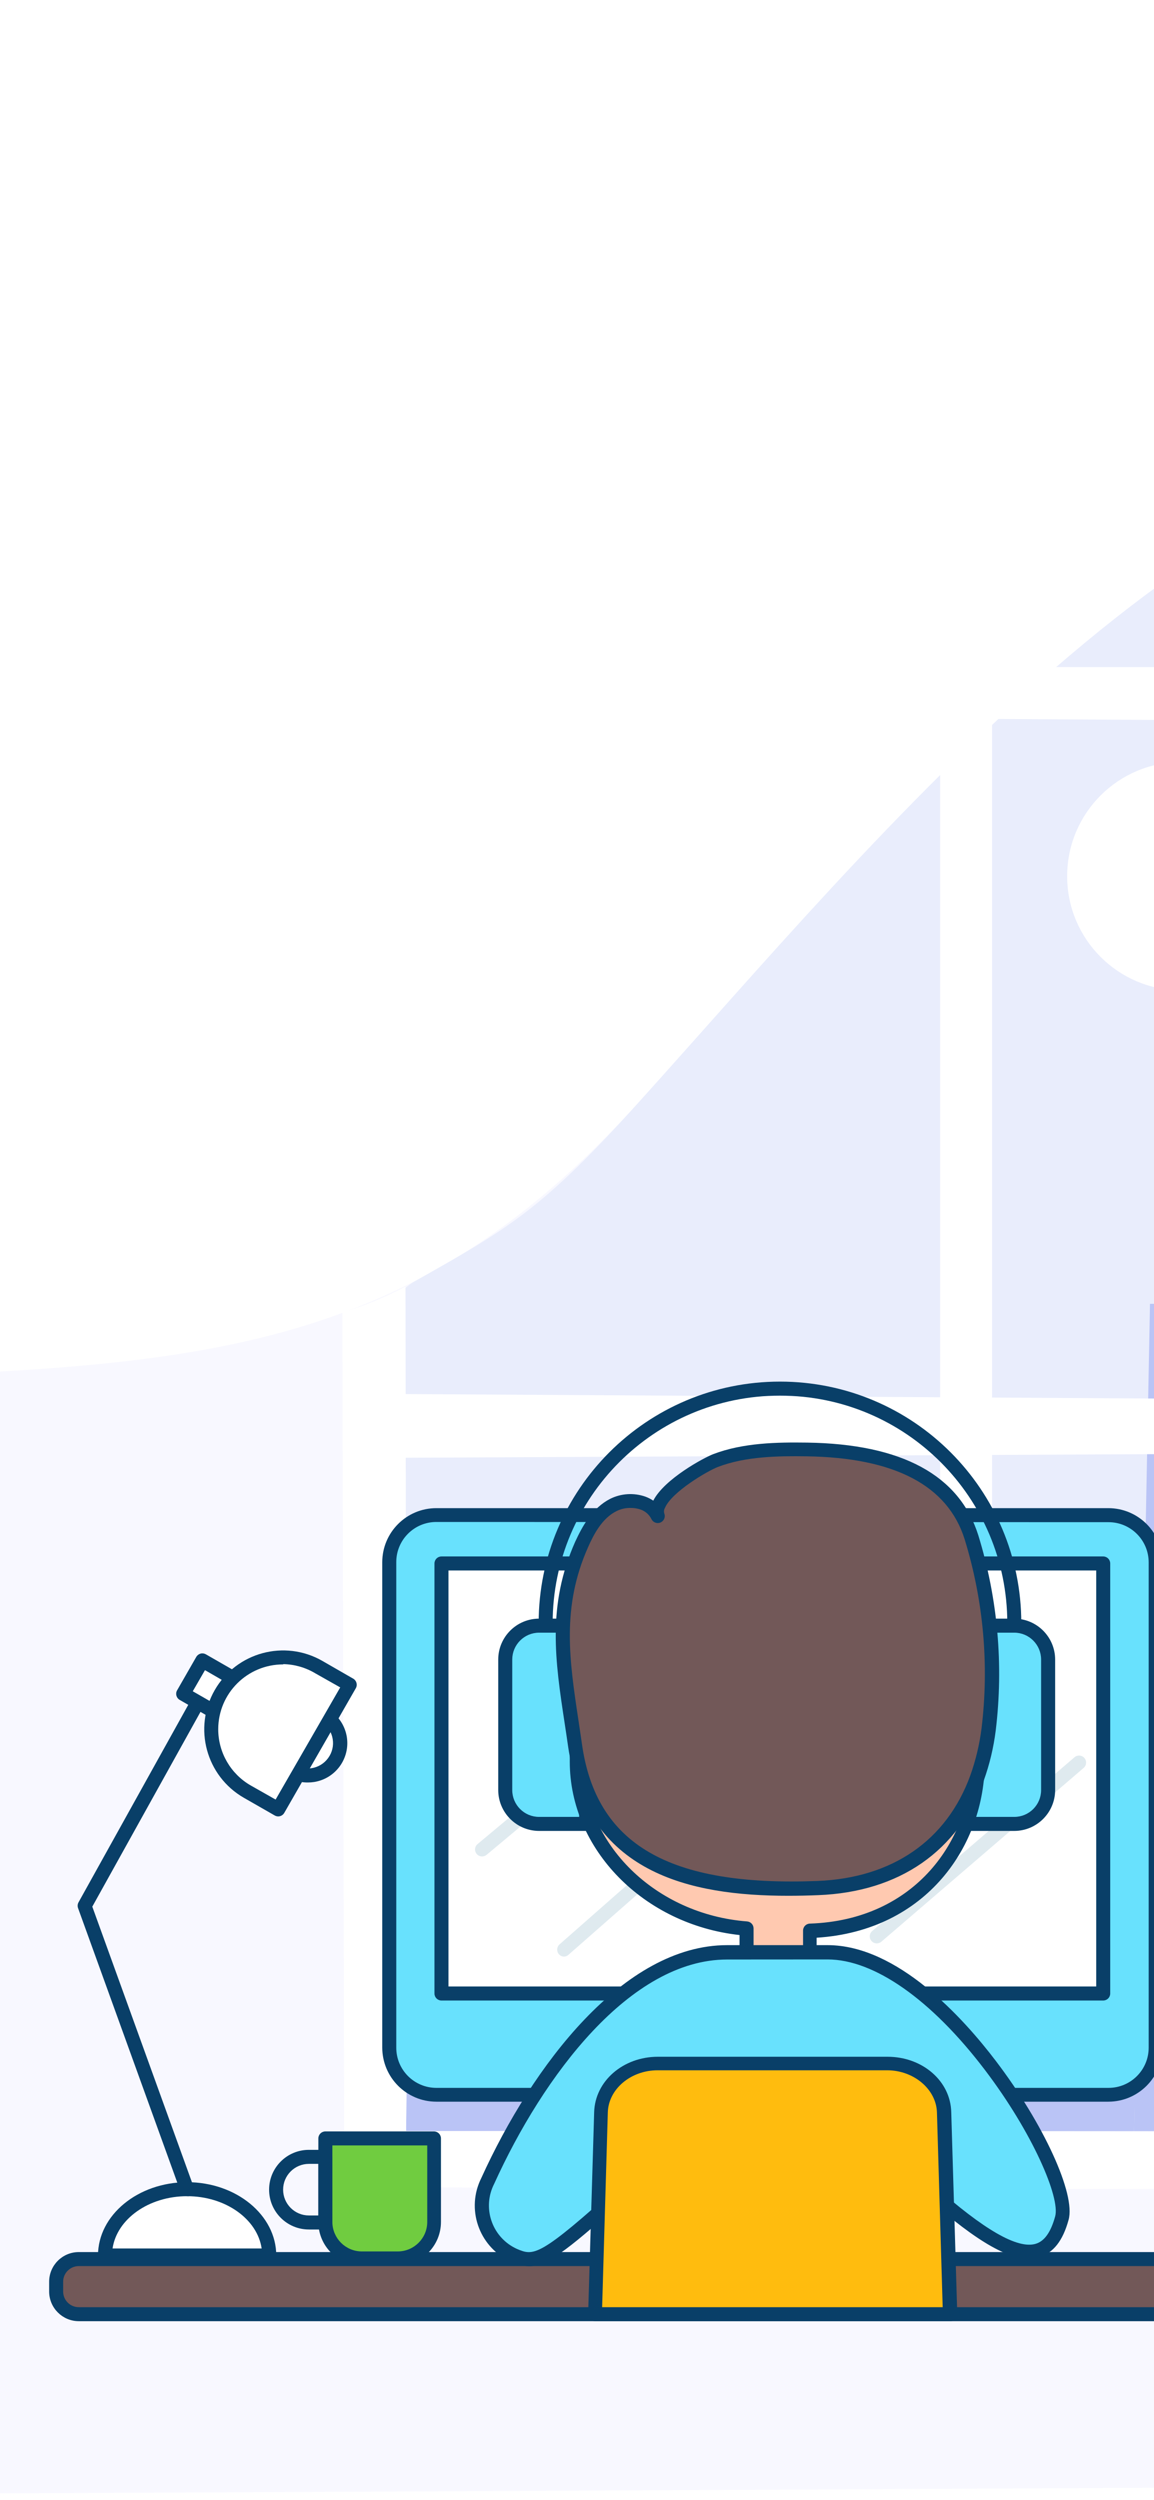 <svg width="375" height="812" viewBox="0 0 375 812" fill="none" xmlns="http://www.w3.org/2000/svg">
<rect x="0" y="0" width="375" height="812" fill="#808080" stroke="none"/>
<g clip-path="url(#clip0)">
<rect width="375" height="812" fill="white"/>
<path d="M-405.667 811.584C-405.667 811.584 -430.873 603.632 -342.648 540.613C-265.823 485.723 -201.917 452.388 -71.677 448.187C58.562 443.986 129.963 443.967 207.695 357.872C285.427 271.777 390.524 141.684 508.053 137.312C621.488 133.092 690.799 168.81 755.904 420.886C821.014 672.962 753.794 803.182 751.684 805.268C750.226 806.769 -405.667 811.584 -405.667 811.584Z" fill="#F8F8FF"/>
<path d="M122.997 647.098C130.156 560.54 103.489 433.869 134.611 416.241C165.328 398.867 175.802 393.185 207.679 357.867C285.392 271.752 390.42 141.664 508.056 137.312C621.492 133.092 690.802 168.81 755.907 420.886C788.462 546.924 786.542 613.51 783.355 653.307C781.625 675.199 779.895 703.699 778.837 704.737C777.38 706.233 117.066 718.987 122.997 647.098Z" fill="#E9EDFC"/>
<path d="M373.698 423.464L368.508 692.217H535.605L534.426 423.464H373.698Z" fill="#BAC4F6"/>
<path d="M131.039 581.17L371.205 582.413L368.505 692.217L131.946 692.134L131.039 581.17Z" fill="#BAC4F6"/>
<path d="M111.254 426.252L111.844 692.787C111.844 692.787 113.301 709.552 129.325 710.269C145.349 710.985 776.933 711.263 776.933 711.263C776.933 711.263 782.572 693.592 780.393 692.856C778.22 692.115 131.942 692.139 131.942 692.139C131.942 692.139 132.132 682.704 132.132 676.666C132.132 669.95 131.771 417.854 131.771 417.854C125.236 421.324 118.359 424.141 111.254 426.252Z" fill="white"/>
<path d="M125.191 452.724L764.223 456.545L767.6 470.396L125.191 473.476V452.724Z" fill="white"/>
<path d="M305.508 245.172V692.68L322.375 693.991V233.5L305.508 245.172Z" fill="white"/>
<path d="M322.375 233.5L687.082 235.713L676.59 216.818L343.131 216.653L322.375 233.5Z" fill="white"/>
<path d="M383.854 321.642C404.328 321.642 420.926 305.044 420.926 284.569C420.926 264.095 404.328 247.497 383.854 247.497C363.379 247.497 346.781 264.095 346.781 284.569C346.781 305.044 363.379 321.642 383.854 321.642Z" fill="white"/>
<path d="M141.795 492.092H360.181C368.631 492.092 375.483 498.944 375.483 507.395V665.009C375.483 673.459 368.631 680.311 360.181 680.311H141.795C133.344 680.311 126.492 673.459 126.492 665.009V507.395C126.497 498.944 133.344 492.092 141.795 492.092Z" fill="#68E1FD"/>
<path d="M360.179 682.587H141.794C132.09 682.573 124.229 674.712 124.215 665.009V507.395C124.215 497.687 132.086 489.816 141.794 489.816H360.179C369.882 489.831 377.743 497.692 377.758 507.395V665.077C377.695 674.746 369.853 682.563 360.179 682.587ZM141.794 494.305C134.6 494.305 128.772 500.138 128.772 507.327V665.077C128.786 672.265 134.61 678.089 141.794 678.099H360.179C367.387 678.123 373.245 672.304 373.27 665.096C373.27 665.086 373.27 665.082 373.27 665.072V507.395C373.255 500.207 367.431 494.383 360.248 494.373L141.794 494.305Z" fill="#093F68"/>
<path d="M295.102 732.545H206.848L216.068 680.311H285.905L295.102 732.545Z" fill="#093F68"/>
<path d="M295.102 734.821H206.848C206.181 734.816 205.547 734.514 205.118 734.002C204.685 733.486 204.499 732.804 204.616 732.136L213.725 679.902C213.925 678.805 214.89 678.016 216.001 678.035H285.838C286.949 678.016 287.914 678.805 288.114 679.902L297.222 732.136C297.339 732.804 297.159 733.486 296.72 734.002C296.316 734.485 295.731 734.782 295.102 734.821ZM209.558 730.264H292.393L283.991 682.582H217.96L209.558 730.264Z" fill="#093F68"/>
<path d="M358.499 507.78H143.461V647.474H358.499V507.78Z" fill="white"/>
<path d="M358.497 649.73H143.459C142.202 649.73 141.184 648.712 141.184 647.454V507.78C141.184 506.523 142.202 505.504 143.459 505.504H358.497C359.755 505.504 360.773 506.523 360.773 507.78V647.449C360.773 648.712 359.755 649.73 358.497 649.73ZM145.735 645.173H356.221V510.061H145.735V645.173Z" fill="#093F68"/>
<path d="M250.977 672.865C246.313 672.865 242.531 669.083 242.531 664.419C242.531 659.755 246.313 655.973 250.977 655.973C255.641 655.973 259.423 659.755 259.423 664.419C259.408 669.078 255.636 672.85 250.977 672.865ZM250.977 660.52C248.828 660.52 247.083 662.265 247.083 664.414C247.083 666.563 248.828 668.308 250.977 668.308C253.126 668.308 254.871 666.563 254.871 664.414C254.856 662.27 253.121 660.535 250.977 660.52Z" fill="#093F68"/>
<path d="M284.925 631.172C283.668 631.187 282.64 630.178 282.625 628.92C282.62 628.248 282.908 627.605 283.424 627.166L349.163 570.721C350.118 569.898 351.561 570.005 352.384 570.96C353.208 571.915 353.101 573.358 352.145 574.181L286.407 630.626C285.993 630.977 285.466 631.172 284.925 631.172Z" fill="#DFEAEF"/>
<path d="M183.33 635.475C182.677 635.475 182.053 635.193 181.624 634.7C180.796 633.755 180.888 632.322 181.829 631.489L274.138 550.335C275.083 549.497 276.526 549.585 277.359 550.53C278.197 551.476 278.11 552.918 277.164 553.752L184.831 634.788C184.431 635.202 183.895 635.446 183.33 635.475Z" fill="#DFEAEF"/>
<path d="M156.643 602.94C155.386 602.94 154.367 601.921 154.367 600.664C154.367 599.996 154.66 599.367 155.166 598.934L189.003 570.702C189.973 569.897 191.411 570.029 192.215 570.999C193.019 571.969 192.887 573.406 191.917 574.21L158.105 602.423C157.691 602.755 157.174 602.94 156.643 602.94Z" fill="#DFEAEF"/>
<path d="M25.6 733.773H452.259C456.319 733.773 459.613 737.068 459.613 741.128V744.315C459.613 748.374 456.319 751.669 452.259 751.669H25.6C21.541 751.669 18.246 748.374 18.246 744.315V741.128C18.246 737.068 21.541 733.773 25.6 733.773Z" fill="#725858"/>
<path d="M452.263 753.877H25.599C20.287 753.862 15.979 749.559 15.969 744.246V741.059C15.969 735.742 20.282 731.429 25.599 731.429H452.258C457.575 731.429 461.888 735.742 461.888 741.059V744.246C461.878 749.563 457.575 753.867 452.263 753.877ZM25.599 735.981C22.797 735.981 20.521 738.252 20.521 741.059V744.246C20.521 747.049 22.792 749.325 25.599 749.325H452.258C455.06 749.325 457.336 747.054 457.336 744.246V741.059C457.336 738.257 455.065 735.981 452.258 735.981H25.599Z" fill="#093F68"/>
<path d="M329.602 530.257C328.344 530.257 327.326 529.238 327.326 527.981V527.138C327.326 486.342 294.254 453.27 253.458 453.27C212.662 453.27 179.591 486.342 179.591 527.138V527.981C179.591 529.238 178.572 530.257 177.315 530.257C176.058 530.257 175.039 529.238 175.039 527.981V527.138C175.039 483.827 210.148 448.718 253.458 448.718C296.769 448.718 331.878 483.827 331.878 527.138V527.981C331.878 529.238 330.859 530.257 329.602 530.257Z" fill="#093F68"/>
<path d="M175.175 527.981H190.478V592.374H175.175C169.103 592.374 164.176 587.452 164.176 581.375V538.975C164.176 532.903 169.103 527.981 175.175 527.981Z" fill="#68E1FD"/>
<path d="M190.456 594.65H175.178C167.853 594.635 161.917 588.7 161.902 581.375V538.975C161.917 531.65 167.853 525.715 175.178 525.7H190.48C191.738 525.7 192.756 526.719 192.756 527.976V592.369C192.756 593.627 191.738 594.645 190.48 594.645C190.471 594.65 190.461 594.65 190.456 594.65ZM175.178 530.257C170.368 530.271 166.469 534.165 166.459 538.975V581.375C166.459 586.19 170.363 590.093 175.178 590.093H188.2V530.257H175.178Z" fill="#093F68"/>
<path d="M329.6 592.393H314.297V528H329.6C335.672 528 340.599 532.922 340.599 538.999V581.399C340.594 587.471 335.672 592.393 329.6 592.393Z" fill="#68E1FD"/>
<path d="M329.602 594.65H314.299C313.042 594.65 312.023 593.631 312.023 592.374V527.981C312.023 526.723 313.042 525.705 314.299 525.705H329.602C336.927 525.719 342.863 531.655 342.878 538.98V581.38C342.863 588.7 336.927 594.635 329.602 594.65ZM316.575 590.093H329.597C334.412 590.093 338.316 586.19 338.316 581.375V538.975C338.301 534.165 334.407 530.266 329.597 530.257H316.575V590.093Z" fill="#093F68"/>
<path d="M219.894 509.057C202.681 535.676 190.955 520.602 187.422 515.363V572.105C187.422 600.615 211.697 623.974 242.595 626.386V638.019C243.131 643.716 248.185 647.898 253.882 647.362C258.838 646.894 262.761 642.971 263.224 638.019V627.088C299.882 625.86 317.87 597.486 317.87 572.1L308.309 521.621C308.309 521.626 284.287 538.478 219.894 509.057Z" fill="#FFC9B0"/>
<path d="M252.914 649.613C246.242 649.872 240.618 644.691 240.321 638.024V628.462C209.219 625.07 185.148 600.683 185.148 572.105V515.363C185.144 514.106 186.162 513.083 187.42 513.083C188.18 513.083 188.891 513.458 189.315 514.091C192.892 519.399 196.713 522.108 200.7 522.108C205.958 522.108 211.904 517.123 217.913 507.834C218.522 506.888 219.731 506.533 220.759 506.991C282.828 535.364 306.713 519.925 306.966 519.764C307.629 519.287 308.496 519.199 309.242 519.535C309.949 519.827 310.46 520.451 310.607 521.197L320.012 571.725C320.037 571.867 320.037 572.013 320.012 572.159C320.012 599.119 301.293 627.059 265.366 629.335V638.078C265.049 644.667 259.513 649.798 252.914 649.613ZM189.705 521.626V572.037C189.705 598.885 213.02 621.742 242.782 624.042C243.967 624.14 244.883 625.129 244.878 626.318V637.951C245.458 642.391 249.527 645.52 253.967 644.94C257.612 644.462 260.478 641.596 260.956 637.951V627.02C260.956 625.762 261.974 624.744 263.231 624.744C297.502 623.584 315.602 597.418 315.602 572.213L306.747 524.964C298.525 528.541 272.749 535.164 220.813 511.85C214.185 521.528 207.513 526.49 200.914 526.558C196.655 526.529 192.6 524.74 189.705 521.626Z" fill="#093F68"/>
<path d="M268.943 634.13H236.266C203.409 634.13 174.582 672.84 158.504 708.358C154.099 717.121 157.637 727.799 166.4 732.204C166.633 732.321 166.872 732.433 167.111 732.54C173.944 735.318 176.22 735.411 203.404 710.819V732.54H301.79V711.341C328.706 735.27 340.5 736.912 345.052 720.449C349.048 706.063 306.556 634.13 268.943 634.13Z" fill="#68E1FD"/>
<path d="M171.897 736.025C169.942 735.947 168.017 735.474 166.248 734.636C156.136 730.201 151.535 718.407 155.97 708.3C156.116 707.968 156.272 707.637 156.433 707.315C172.988 670.886 202.678 631.742 236.266 631.742H268.942C291.575 631.742 312.911 655.286 323.589 669.336C339.184 689.829 349.594 712.598 347.245 720.956C345.378 727.789 342.279 731.683 337.819 733.003C330.49 735.279 320.285 730.133 304.051 716.268V732.433C304.051 733.691 303.032 734.709 301.775 734.709H203.409C202.151 734.709 201.133 733.691 201.133 732.433V715.81C183.807 731.449 177.316 736.025 171.897 736.025ZM236.266 636.411C204.841 636.411 176.565 674.049 160.58 709.275C156.691 716.877 159.703 726.19 167.306 730.079C167.53 730.191 167.754 730.304 167.983 730.406C173.446 732.682 175.089 733.345 201.864 709.094C202.785 708.236 204.227 708.295 205.08 709.216C205.48 709.645 205.699 710.215 205.689 710.805V730.25H299.523V711.351C299.514 710.093 300.527 709.065 301.785 709.055C302.355 709.05 302.906 709.26 303.33 709.64C319.748 724.236 330.655 730.499 336.552 728.744C339.398 727.901 341.47 724.987 342.883 719.84C344.569 713.739 335.573 692.675 319.978 672.182C302.647 649.413 284.045 636.387 268.952 636.387L236.266 636.411Z" fill="#093F68"/>
<path d="M317.442 577.481C309.518 599.226 291.554 612.229 265.686 613.228C225.928 614.797 192.593 607.102 186.833 566.71C183.533 543.551 179.001 524.155 188.996 501.678C191.272 496.556 194.323 491.386 199.309 488.812C204.294 486.239 211.58 487.516 213.793 492.682C210.922 486.01 228.296 475.99 232.487 474.465C241.732 470.936 252.342 470.732 262.089 470.868C283.654 471.185 308.382 476.448 315.575 499.398C321.784 519.588 323.685 540.861 321.156 561.832C320.478 567.168 319.235 572.417 317.442 577.481Z" fill="#725858"/>
<path d="M256.099 615.713C224.222 615.713 190.478 608.359 184.581 567.032C184.24 564.595 183.874 562.183 183.509 559.814C180.39 539.321 177.724 521.47 186.901 500.748C189.177 495.85 192.344 489.841 198.285 486.79C201.828 485.026 205.932 484.767 209.67 486.059C210.591 486.395 211.473 486.839 212.287 487.38C215.883 480.342 228.706 473.446 231.8 472.262C241.547 468.549 252.634 468.393 262.264 468.529C293.05 468.963 311.764 479.095 317.915 498.652C324.231 519.16 326.156 540.764 323.563 562.066C322.871 567.588 321.575 573.017 319.694 578.256C311.316 601.254 292.212 614.48 265.89 615.509C262.586 615.645 259.423 615.713 256.099 615.713ZM204.777 489.748C203.242 489.734 201.731 490.089 200.361 490.772C195.693 493.048 192.939 498.306 191.073 502.546C182.422 522.035 185.015 539.185 188.022 559.059C188.363 561.452 188.753 563.864 189.094 566.32C193.646 599.041 217.35 612.77 265.603 610.903C289.965 609.948 307.612 597.764 315.307 576.633C317.067 571.701 318.29 566.593 318.953 561.398C321.463 540.749 319.596 519.798 313.465 499.919C307.978 482.453 290.696 473.393 262.099 472.983C252.99 472.847 242.312 472.983 233.316 476.424C229.875 477.745 218.267 484.553 216.078 489.743C215.737 490.323 215.674 491.025 215.898 491.654C216.298 492.848 215.659 494.139 214.47 494.539C213.413 494.895 212.258 494.436 211.731 493.452C210.995 491.907 209.65 490.738 208.018 490.221C206.965 489.885 205.873 489.719 204.777 489.748Z" fill="#093F68"/>
<path d="M203.409 722.204C202.151 722.204 201.133 721.185 201.133 719.928V678.576C201.133 677.319 202.151 676.3 203.409 676.3C204.666 676.3 205.685 677.319 205.685 678.576V719.928C205.69 721.185 204.666 722.204 203.409 722.204Z" fill="#093F68"/>
<path d="M301.799 722.755C300.542 722.755 299.523 721.736 299.523 720.479V681.564C299.523 680.306 300.542 679.288 301.799 679.288C303.057 679.288 304.075 680.306 304.075 681.564V720.479C304.075 721.731 303.057 722.755 301.799 722.755Z" fill="#093F68"/>
<path d="M213.679 670.267H288.273C298.292 670.267 306.49 677.28 306.738 686.047L308.673 751.669H193.391L195.35 686.047C195.481 677.28 203.678 670.267 213.679 670.267Z" fill="#FFBC0E"/>
<path d="M308.675 753.877H193.393C192.774 753.877 192.18 753.618 191.756 753.17C191.351 752.746 191.122 752.186 191.117 751.601L193.076 685.979C193.374 675.891 202.482 667.991 213.798 667.991H288.392C299.776 667.991 308.885 675.891 309.114 685.979L311.073 751.601C311.088 752.21 310.859 752.8 310.435 753.238C309.962 753.696 309.324 753.925 308.675 753.877ZM195.669 749.325H306.331L304.465 686.047C304.236 678.581 296.974 672.387 288.275 672.387H213.681C204.982 672.387 197.74 678.489 197.516 686.047L195.669 749.325Z" fill="#093F68"/>
<path d="M34.117 732.545C34.117 720.634 46.072 711.004 60.804 711.004C75.537 711.004 87.492 720.634 87.492 732.545H34.117Z" fill="white"/>
<path d="M87.489 734.821H34.12C32.862 734.821 31.844 733.803 31.844 732.545C31.844 719.406 44.846 708.729 60.807 708.729C76.768 708.729 89.77 719.406 89.77 732.545C89.77 733.803 88.747 734.821 87.489 734.821ZM36.576 730.264H85.028C83.615 720.703 73.278 713.28 60.802 713.28C48.326 713.28 37.989 720.703 36.576 730.264Z" fill="#093F68"/>
<path d="M60.803 713.28C59.843 713.28 58.99 712.681 58.664 711.779L25.373 619.744C25.144 619.125 25.192 618.433 25.509 617.853L64.356 547.972C64.984 546.87 66.388 546.49 67.485 547.119C68.581 547.748 68.966 549.151 68.338 550.248L29.993 619.242L62.943 710.322C63.371 711.506 62.757 712.808 61.578 713.237C61.32 713.295 61.061 713.31 60.803 713.28Z" fill="#093F68"/>
<path d="M99.967 576.642C105.778 576.642 110.489 571.932 110.489 566.121C110.489 560.309 105.778 555.599 99.967 555.599C94.156 555.599 89.445 560.309 89.445 566.121C89.445 571.932 94.156 576.642 99.967 576.642Z" fill="white"/>
<path d="M100.038 578.914C92.986 578.996 87.201 573.343 87.118 566.286C87.045 559.892 91.709 554.434 98.035 553.503C105.004 552.397 111.559 557.129 112.699 564.093C113.82 571.072 109.068 577.637 102.094 578.758H102.089C101.407 578.865 100.725 578.918 100.038 578.914ZM100.038 557.875C99.589 557.88 99.141 557.919 98.693 557.987C94.219 558.679 91.153 562.87 91.845 567.344C91.85 567.373 91.855 567.407 91.86 567.436C92.196 569.6 93.385 571.535 95.159 572.812C98.839 575.473 103.975 574.649 106.636 570.975C106.641 570.965 106.651 570.955 106.656 570.945C107.942 569.181 108.469 566.974 108.113 564.819C107.479 560.833 104.044 557.889 100.008 557.875H100.038Z" fill="#093F68"/>
<path d="M65.753 539.252L59.516 550.113L73.04 557.88L79.277 547.018L65.753 539.252Z" fill="white"/>
<path d="M73.051 560.175C72.651 560.165 72.266 560.063 71.91 559.878L58.386 552.09C57.304 551.466 56.924 550.082 57.543 548.995L63.781 538.132C64.083 537.606 64.585 537.221 65.17 537.06C65.755 536.904 66.379 536.987 66.9 537.289L80.424 545.052C81.516 545.676 81.896 547.065 81.272 548.157C81.267 548.162 81.267 548.167 81.262 548.172L74.976 559.035C74.669 559.556 74.171 559.931 73.587 560.082C73.421 560.146 73.236 560.175 73.051 560.175ZM62.646 549.292L72.207 554.78L76.17 547.947L66.608 542.435L62.646 549.292Z" fill="#093F68"/>
<path d="M113.696 547.06L103.676 541.324C92.496 534.906 78.231 538.756 71.798 549.931C65.385 561.115 69.245 575.385 80.429 581.808L90.449 587.569L113.696 547.06Z" fill="white"/>
<path d="M90.4 589.937C90.001 589.932 89.606 589.825 89.26 589.621L79.24 583.884C66.969 576.837 62.729 561.174 69.781 548.898C76.828 536.626 92.491 532.386 104.768 539.438L114.787 545.199C115.869 545.823 116.249 547.207 115.631 548.293L92.384 588.773C91.98 589.489 91.224 589.932 90.4 589.937ZM92.043 540.569C80.41 540.535 70.95 549.936 70.916 561.564C70.892 569.142 74.942 576.15 81.526 579.913L89.562 584.464L110.557 548.035L102.497 543.483C99.338 541.583 95.732 540.545 92.043 540.476V540.569Z" fill="#093F68"/>
<path d="M129.275 733.476H117.569C111.029 733.476 105.727 728.174 105.727 721.634V694.605H141.113V721.658C141.113 728.198 135.811 733.5 129.27 733.5V733.476H129.275Z" fill="#70CC40"/>
<path d="M129.274 735.776H117.568C109.775 735.762 103.464 729.451 103.449 721.658V694.517C103.449 693.26 104.468 692.241 105.725 692.241H141.019C142.276 692.241 143.295 693.26 143.295 694.517V721.658C143.285 729.416 137.028 735.713 129.274 735.776ZM108.006 696.793V721.658C108.021 726.936 112.295 731.21 117.568 731.22H129.274C134.552 731.205 138.826 726.931 138.836 721.658V696.793H108.006Z" fill="#093F68"/>
<path d="M105.731 724.095H100.38C93.235 724.095 87.445 718.305 87.445 711.16C87.445 704.016 93.235 698.226 100.38 698.226H105.731C106.988 698.226 108.007 699.245 108.007 700.502V721.819C108.007 723.076 106.988 724.095 105.731 724.095ZM100.38 702.783C95.75 702.783 92.002 706.535 92.002 711.16C92.002 715.79 95.755 719.538 100.38 719.538H103.455V702.778H100.38V702.783Z" fill="#093F68"/>
</g>
<defs>
<clipPath id="clip0">
<rect width="375" height="812" fill="white"/>
</clipPath>
</defs>
</svg>
